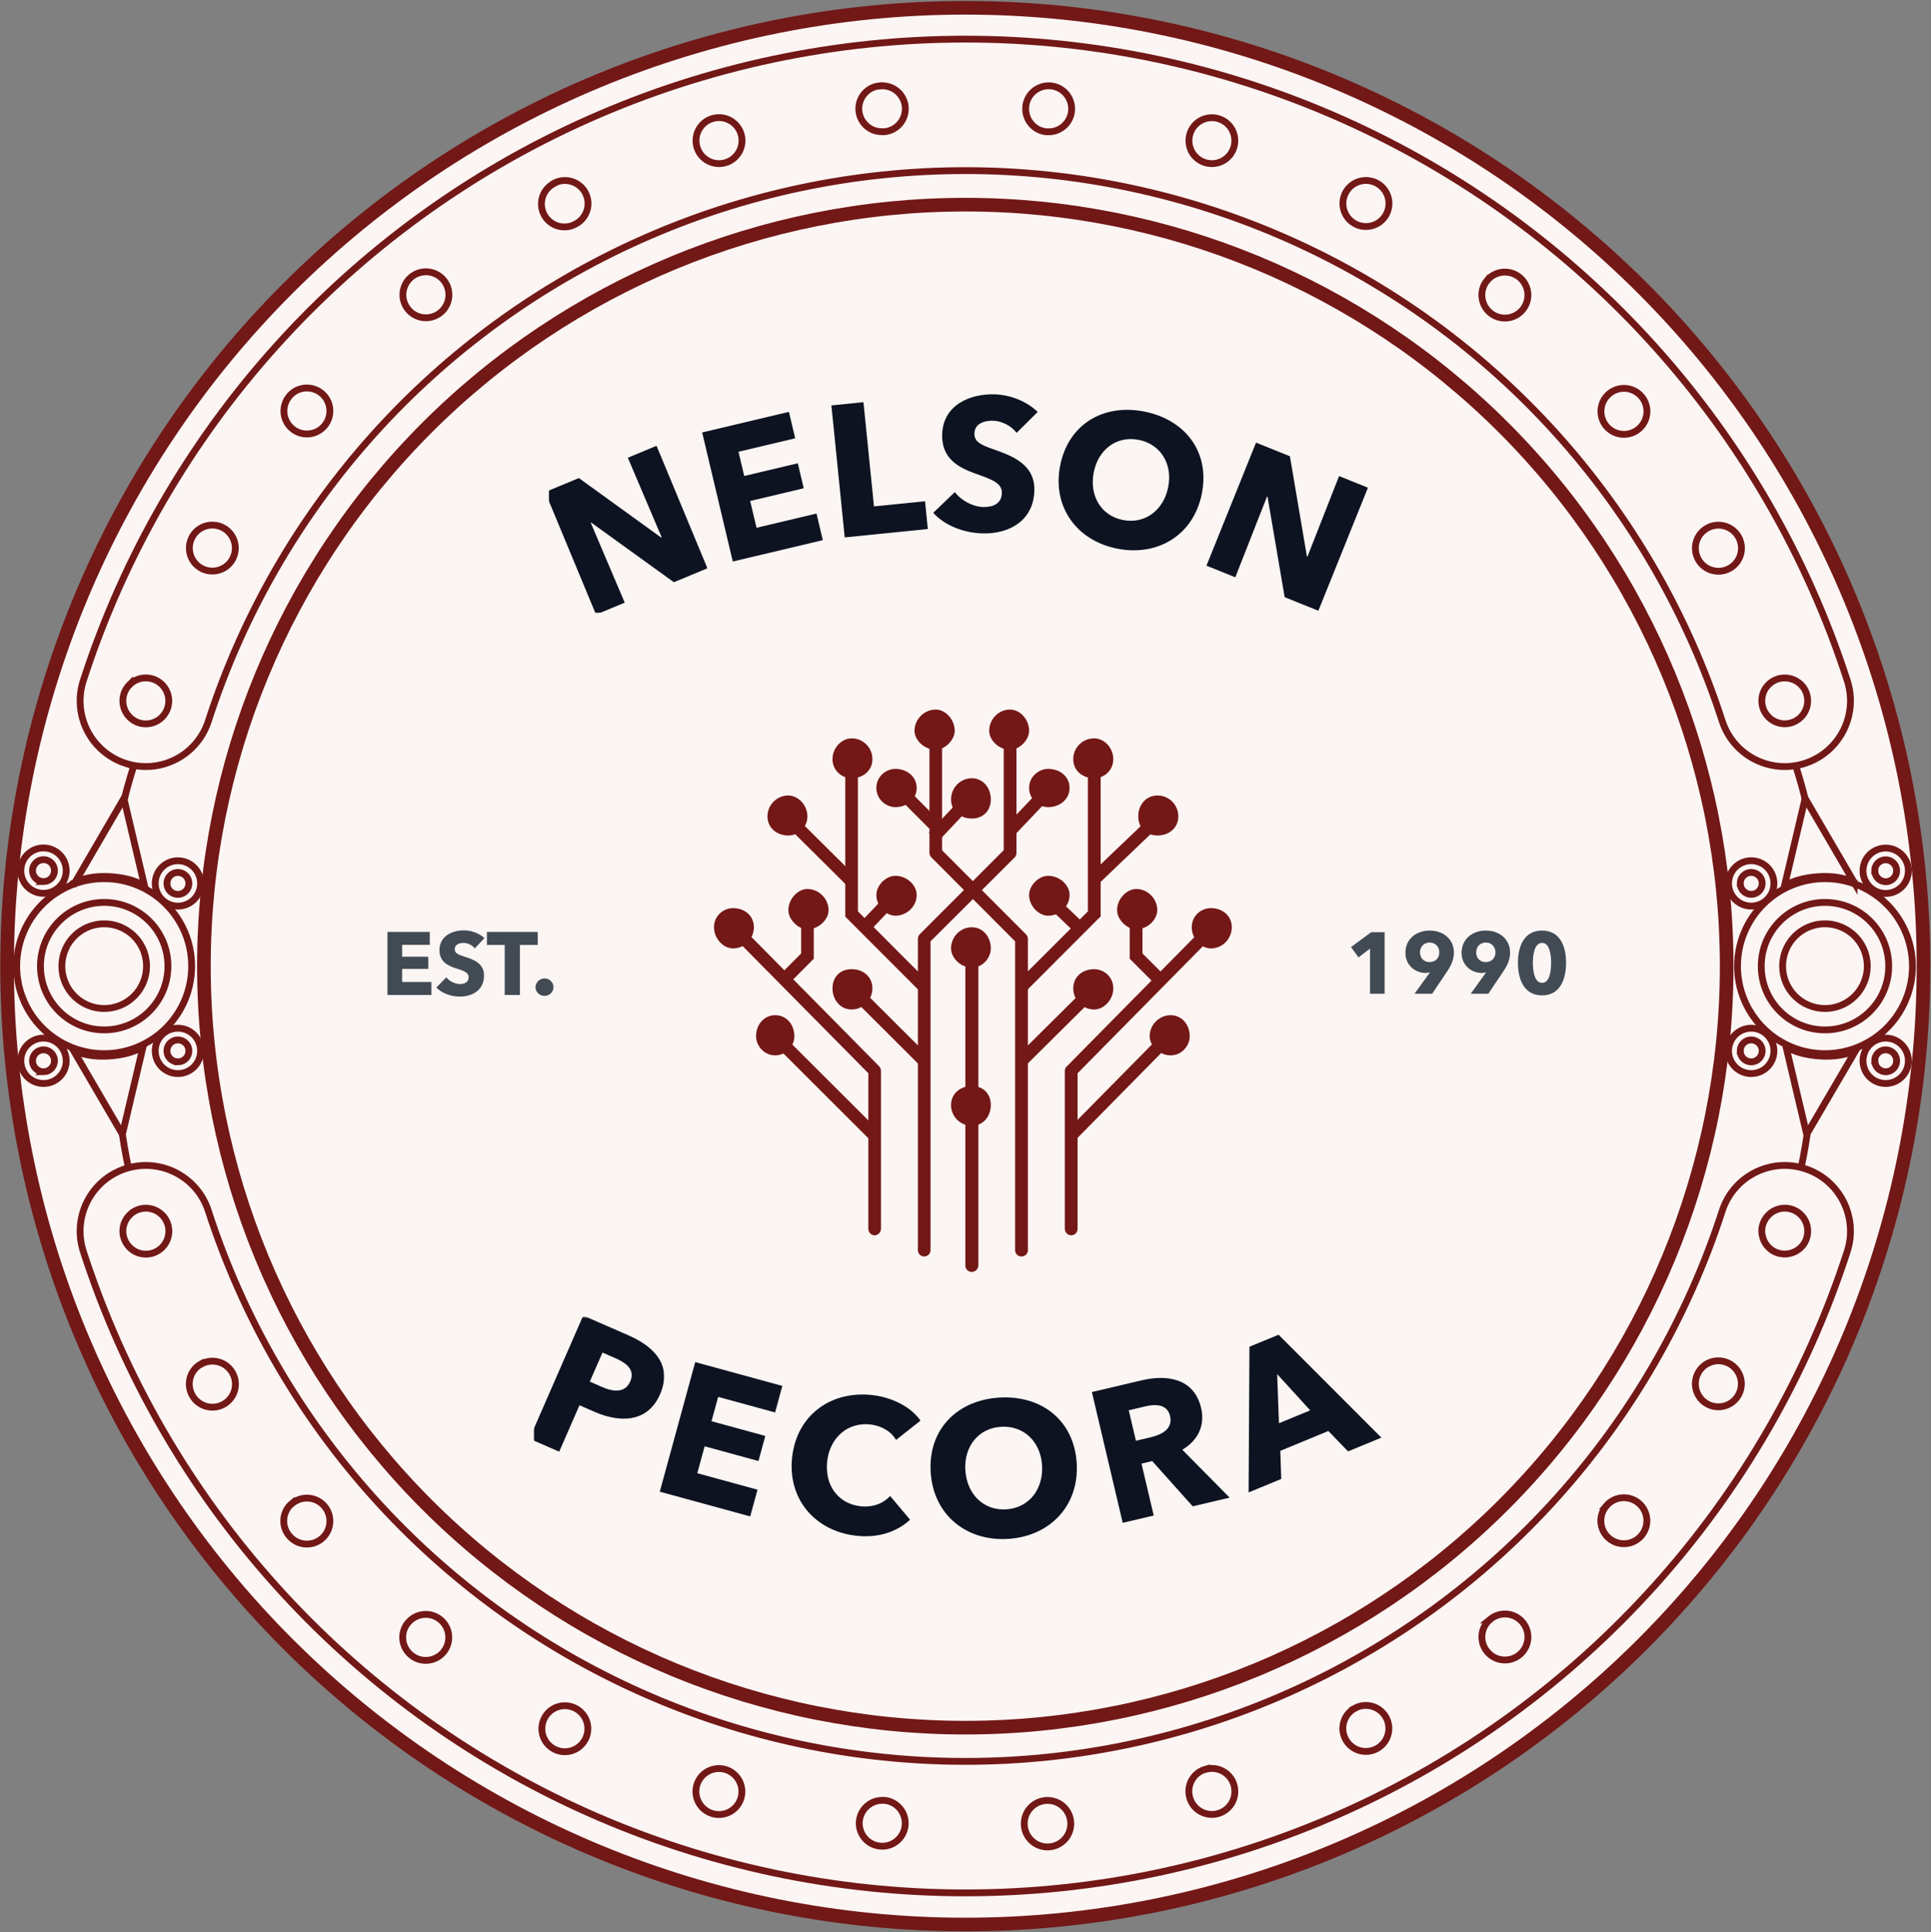 <svg class="logo-large" viewBox="0 0 1945 1946" xmlns="http://www.w3.org/2000/svg" xmlns:xlink="http://www.w3.org/1999/xlink"><rect x="0" y="0" width="1945" height="1946" fill="#808080" stroke="none"/><mask id="a" fill="#fff"><path d="m.848.496h131.099v135.555h-131.099z" fill="#fff" fill-rule="evenodd"/></mask><mask id="b" fill="#fff"><path d="m.988.969h159.567v168.172h-159.567z" fill="#fff" fill-rule="evenodd"/></mask><g fill="none" fill-rule="evenodd"><circle cx="973" cy="973" fill="#fbf5f3" r="966"/><g fill="#731817" transform="translate(719 714)"><path d="m242.629 21.953c0 9.293-9.711 19.133-19.145 19.133-11.625 0-21.336-9.84-21.336-19.133 0-11.48 9.711-21.32 21.336-21.32 9.434-.137 19.145 9.703 19.145 21.32z"/><path d="m317.57 21.953c0 9.293-9.437 19.133-19.285 19.133-11.484 0-20.922-9.84-20.922-19.133 0-11.48 9.301-21.32 20.922-21.32 9.848-.137 19.285 9.703 19.285 21.32z"/><path d="m402.355 50.52c0 11.617-9.296 19.269-19.281 19.269-11.762 0-21.058-7.652-21.058-19.269 0-11.481 9.296-20.915 21.058-20.915 9.985 0 19.281 9.297 19.281 20.915z"/><path d="m358.32 187.332c0 11.48-9.843 20.91-21.605 20.91-9.164 0-19.145-9.43-19.145-20.91 0-9.84 9.844-19.27 19.145-19.27 11.762 0 21.605 9.43 21.605 19.27z"/><path d="m402.355 281.367c0 11.481-9.296 21.321-19.281 21.321-11.762 0-21.058-9.84-21.058-21.321 0-11.617 9.296-19.273 21.058-19.273 9.985 0 19.281 7.793 19.281 19.273z"/><path d="m309.91 551.441c-3.555 0-6.426-2.734-6.426-6.289v-311.078l-84.379-84.601c-1.093-1.231-1.914-2.871-1.914-4.512v-123.008c0-3.555 2.871-6.426 6.43-6.426 3.418 0 6.289 2.871 6.289 6.426v120.414l84.512 84.602c1.098 1.093 1.918 2.871 1.918 4.511v313.672c0 3.555-2.875 6.289-6.43 6.289z"/><path d="m189.613 75.094 36.422 36.468-9 8.981-36.426-36.469z"/><path d="m314.422 284.238-9.024-9.023 71.383-71.344v-149.527h12.856v154.855l-2.188 1.914z"/><path d="m358.32 79.492c0 11.621-9.843 19.41-21.605 19.41-9.164 0-19.145-7.789-19.145-19.41 0-11.344 9.844-19.133 19.145-19.133 11.762 0 21.605 7.653 21.605 19.133z"/><path d="m446.664 202.641c0 9.429-9.574 19.269-21.332 19.269-9.301 0-19.148-9.84-19.148-19.269 0-11.481 9.847-21.321 19.285-21.321 11.621 0 21.195 9.84 21.195 21.321z"/><path d="m447.758 280.41-28.856-28.84v-44.965h12.856v39.633l25.164 25.153z"/><path d="m427.52 108.195c0 11.481 7.792 19.274 19.281 19.274 11.761 0 21.058-7.657 21.058-19.274s-9.297-21.047-21.058-21.047c-11.625.137-19.281 9.43-19.281 21.047z"/><path d="m438.59 109.777 8.789 9.184-61.758 59.043-8.793-9.184z"/><path d="m336.418 73.172 9.32 8.848-41.152 43.308-9.32-8.848z"/><path d="m257.508 81.367 9.258 8.719-40.993 43.465-9.253-8.719z"/><path d="m185.137 175.516 9.32 8.847-41.152 43.309-9.321-8.848z"/><path d="m373.289 216.512-8.887 9.285-42.98-41.102 8.887-9.285z"/><path d="m481.398 219.863c0 11.481 9.301 21.321 19.282 21.321 11.761 0 21.062-9.84 21.062-21.321 0-11.484-9.301-19.273-21.062-19.273-9.844 0-19.282 7.652-19.282 19.273z"/><path d="m359.961 530.117c-3.418 0-6.426-3.004-6.426-6.558v-159.231c0-1.777.82-3.277 2.188-4.508l136.754-138.593c2.461-2.594 6.425-2.594 8.75 0 2.738 2.461 2.738 6.562 0 9.023l-134.836 136.676v156.633c0 3.554-2.735 6.558-6.43 6.558z"/><path d="m378.758 276.934 9.058 9.117-73.375 72.793-9.054-9.117z"/><path d="m479.348 329.613c0 9.43-7.793 19.27-19.282 19.27-11.488 0-21.062-9.84-21.062-19.27 0-11.48 9.574-21.183 21.062-21.183 11.489 0 19.282 9.703 19.282 21.183z"/><path d="m454.699 324.258 9.063 8.922-100.102 101.543-9.058-8.922z"/><path d="m119.551 50.52c0 11.617 9.433 19.269 19.281 19.269 11.488 0 20.922-7.652 20.922-19.269 0-11.481-9.297-20.915-20.922-20.915-9.848 0-19.281 9.297-19.281 20.915z"/><path d="m163.723 187.332c0 11.48 9.843 20.91 19.144 20.91 11.625 0 21.469-9.43 21.469-20.91 0-9.84-9.844-19.27-21.469-19.27-9.437 0-19.144 9.43-19.144 19.27z"/><path d="m119.551 281.367c0 11.481 7.656 21.321 19.281 21.321s20.922-9.84 20.922-21.321c0-11.617-9.297-19.273-20.922-19.273s-19.281 7.793-19.281 19.273z"/><path d="m211.859 551.441c-3.418 0-6.293-2.734-6.293-6.289v-313.808c0-1.641.684-3.282 1.918-4.512l84.512-84.602v-120.277c0-3.555 3.008-6.426 6.426-6.426 3.558 0 6.43 2.871 6.43 6.426v123.145c0 1.64-.684 3.281-1.914 4.511l-84.653 84.465v311.078c0 3.555-2.871 6.289-6.426 6.289z"/><path d="m207.348 284.238-74.942-75.039v-154.855h12.719v149.527l71.246 71.344z"/><path d="m163.723 79.492c0 11.621 9.843 19.41 19.144 19.41 11.625 0 21.469-7.789 21.469-19.41 0-11.344-9.844-19.133-21.469-19.133-9.437 0-19.144 7.653-19.144 19.133z"/><path d="m75.105 202.641c0 9.429 9.711 19.269 19.145 19.269 11.488 0 21.336-9.84 21.336-19.269 0-11.481-9.848-21.321-21.336-21.321-9.434 0-19.145 9.84-19.145 21.321z"/><path d="m71.961 280.41-9.027-9.019 25.027-25.153v-39.633h12.719v44.965z"/><path d="m238.938 91.113c0 11.481 9.296 19.27 20.921 19.27 11.352 0 19.145-7.789 19.145-19.27 0-11.621-7.793-21.324-19.145-21.324-11.625 0-20.921 9.703-20.921 21.324z"/><path d="m238.938 241.184c0 9.293 9.296 19.269 20.921 19.269 11.352 0 19.145-9.976 19.145-19.269 0-11.481-7.793-21.321-19.145-21.321-11.625 0-20.921 9.84-20.921 21.321z"/><path d="m238.938 398.91c0 11.481 9.296 20.91 20.921 20.91 11.352 0 19.145-9.429 19.145-20.91 0-11.484-7.656-19.137-19.145-19.137-11.625 0-20.921 7.653-20.921 19.137z"/><path d="m94.25 108.195c0 11.481-9.434 19.274-19.145 19.274-11.625 0-21.058-7.657-21.058-19.274s9.433-21.047 21.058-21.047c9.711.137 19.145 9.43 19.145 21.047z"/><path d="m83.504 109.77 59.867 59.425-8.961 9.02-59.867-59.43z"/><path d="m40.371 219.863c0 11.481-9.301 21.321-20.926 21.321-9.843 0-19.281-9.84-19.281-21.321 0-11.484 9.438-19.273 19.281-19.273 11.489 0 20.926 7.652 20.926 19.273z"/><path d="m161.945 530.117c-3.558 0-6.293-3.004-6.293-6.558v-156.633l-135.113-136.676c-2.461-2.461-2.461-6.562 0-9.023 2.465-2.457 6.43-2.457 9.027 0l136.891 138.593c1.094 1.231 1.914 2.868 1.914 4.508v159.231c0 3.554-3.008 6.558-6.426 6.558z"/><path d="m143.434 276.918 73.082 72.902-9.082 9.094-73.082-72.906z"/><path d="m42.559 329.613c0 9.43 7.793 19.27 19.281 19.27 11.625 0 19.281-9.84 19.281-19.27 0-11.48-7.656-21.183-19.281-21.183-11.488 0-19.281 9.703-19.281 21.183z"/><path d="m66.324 325.266 100.055 99.859-8.984 8.996-100.059-99.859z"/><path d="m259.859 566.883c-3.554 0-6.429-2.867-6.429-6.422v-323.106c0-3.417 2.875-6.285 6.429-6.285 3.555 0 6.426 2.868 6.426 6.285v323.106c0 3.418-2.871 6.422-6.426 6.422z"/><path d="m259.859 566.883c-3.554 0-6.429-2.867-6.429-6.422v-323.106c0-3.417 2.875-6.285 6.429-6.285 3.555 0 6.426 2.868 6.426 6.285v323.106c0 3.418-2.871 6.422-6.426 6.422z"/></g><g stroke="#721817" transform="translate(7.14 7.848)"><path d="m119.407 760.968c16.703 5.403 34.866 3.946 50.495-4.046 15.629-7.993 27.446-21.868 32.847-38.571 70.074-216.211 228.645-392.504 436.246-485 207.602-92.492 444.711-92.492 652.312 0 207.602 92.496 366.176 268.789 436.25 485 11.257 34.781 48.578 53.856 83.359 42.598 34.781-11.254 53.856-48.578 42.598-83.363-81.625-251.957-266.391-457.399-508.301-565.192-241.91-107.793-518.211-107.793-760.121 0s-426.676 313.235-508.305 565.192c-5.41 16.707-3.961 34.882 4.032 50.523 7.992 15.637 21.875 27.457 38.586 32.859zm1648.433-67.496c.297-1.484.746-2.929 1.34-4.324.574-1.402 1.285-2.746 2.125-4.012.863-1.222 1.828-2.371 2.883-3.433 1.055-1.063 2.203-2.028 3.43-2.883 1.273-.824 2.617-1.539 4.016-2.125 1.398-.57 2.848-1.02 4.324-1.34 7.59-1.484 15.426.879 20.93 6.313 1.063 1.054 2.027 2.203 2.883 3.433 1.66 2.539 2.824 5.367 3.43 8.336 1.344 6.801-.426 13.848-4.821 19.207-4.398 5.36-10.96 8.473-17.894 8.485-1.52-.012-3.036-.172-4.528-.481-1.476-.32-2.926-.766-4.324-1.336-1.407-.59-2.75-1.312-4.016-2.164-1.242-.832-2.395-1.801-3.43-2.883-5.492-5.453-7.867-13.312-6.313-20.894zm-55.414-169.437c8.196-4.586 18.344-3.778 25.708 2.043 7.367 5.824 10.495 15.512 7.93 24.543-2.567 9.031-10.324 15.621-19.653 16.699-9.328 1.074-18.382-3.578-22.937-11.785-6.223-11.172-2.215-25.274 8.953-31.5zm-98.781-135.297c7.161-6.043 17.254-7.172 25.575-2.867 8.32 4.308 13.226 13.203 12.433 22.535-.797 9.336-7.137 17.273-16.066 20.109-8.927 2.84-18.684.016-24.723-7.148-8.239-9.777-6.997-24.387 2.781-32.629zm-122.973-113.992c5.895-7.274 15.594-10.282 24.571-7.621 8.981 2.664 15.472 10.468 16.453 19.785.98 9.312-3.746 18.301-11.972 22.773-8.227 4.473-18.34 3.551-25.622-2.34-9.976-8.062-11.527-22.687-3.465-32.664zm-142.496-88.457c4.372-8.305 13.312-13.157 22.653-12.293 9.344.863 17.246 7.269 20.023 16.23 2.778 8.961-.117 18.715-7.332 24.711-7.219 5.996-17.336 7.051-25.637 2.68-5.446-2.863-9.532-7.774-11.351-13.653-1.825-5.874-1.231-12.238 1.644-17.675zm-156.804-59.125c2.691-8.953 10.507-15.403 19.808-16.348 9.302-.945 18.254 3.801 22.692 12.031 4.438 8.227 3.484 18.321-2.414 25.571-5.899 7.254-15.586 10.242-24.544 7.57-12.226-3.652-19.183-16.524-15.542-28.754zm-165.317-27.657c.883-9.121 7.063-16.863 15.762-19.75 8.695-2.886 18.277-.375 24.437 6.411 6.161 6.785 7.743 16.566 4.036 24.945-3.711 8.379-12.012 13.785-21.176 13.789-.742.047-1.489.047-2.231 0-6.121-.59-11.757-3.594-15.664-8.344-3.906-4.75-5.765-10.859-5.164-16.98zm-146.68-20.828c6.114-.586 12.211 1.282 16.953 5.192 4.739 3.906 7.731 9.539 8.317 15.656.586 6.113-1.278 12.211-5.188 16.953-3.91 4.738-9.543 7.731-15.656 8.317-.754 0-1.477 0-2.266 0-12.546.261-23.019-9.52-23.613-22.059-.594-12.535 8.903-23.266 21.418-24.195zm-168.918 32.907c8.981-2.68 18.687.316 24.598 7.586 5.91 7.273 6.855 17.39 2.398 25.632-4.461 8.243-13.445 12.985-22.766 12.016-9.32-.973-17.14-7.461-19.808-16.445-3.641-12.231 3.293-25.102 15.511-28.789zm-159.344 64.992c5.461-2.864 11.836-3.438 17.719-1.602 5.887 1.836 10.796 5.938 13.66 11.399 2.863 5.457 3.437 11.832 1.601 17.718-1.836 5.883-5.938 10.797-11.398 13.661-5.449 3.05-11.898 3.777-17.89 2.003-5.989-1.773-11.008-5.886-13.922-11.414-2.91-5.527-3.465-11.996-1.539-17.937 1.926-5.945 6.172-10.856 11.769-13.625zm-143.832 94.465c7.282-5.899 17.394-6.829 25.629-2.356 8.235 4.469 12.961 13.461 11.98 22.781-.984 9.317-7.481 17.125-16.465 19.782-8.984 2.656-18.683-.36-24.578-7.645-8.039-9.941-6.504-24.515 3.434-32.562zm-123.008 120.093c6.035-7.164 15.793-9.984 24.723-7.148 8.93 2.84 15.269 10.777 16.062 20.109.797 9.336-4.109 18.231-12.429 22.535-8.321 4.309-18.414 3.176-25.579-2.863-9.719-8.226-10.976-22.754-2.812-32.527zm-97.754 141.715c4.567-8.176 13.605-12.797 22.907-11.707 9.301 1.086 17.035 7.668 19.589 16.676 2.559 9.008-.558 18.672-7.898 24.484-7.341 5.817-17.461 6.637-25.645 2.082-11.172-6.242-15.18-20.351-8.954-31.535zm-63.102 148.817c1.055-1.063 2.204-2.028 3.434-2.879 1.274-.828 2.618-1.539 4.016-2.129 1.395-.574 2.844-1.024 4.321-1.34 6.414-1.277 13.066.215 18.316 4.109 5.254 3.895 8.614 9.825 9.258 16.332.641 6.504-1.496 12.981-5.887 17.825-4.387 4.847-10.62 7.609-17.156 7.613-1.523 0-3.039-.149-4.531-.445-1.477-.317-2.926-.766-4.321-1.34-1.406-.586-2.754-1.313-4.016-2.16-1.246-.836-2.394-1.801-3.434-2.883-4.347-4.344-6.789-10.239-6.789-16.387 0-6.144 2.442-12.039 6.789-16.383z" stroke-width="6.863"/><path d="m76.789 1252.507c81.629 251.954 266.395 457.399 508.305 565.192 241.91 107.789 518.211 107.789 760.121 0 241.91-107.793 426.676-313.238 508.301-565.192 11.258-34.785-7.817-72.109-42.598-83.367-34.781-11.254-72.101 7.817-83.359 42.602-70.075 216.211-228.649 392.504-436.25 485-207.602 92.492-444.711 92.492-652.312 0-207.602-92.496-366.172-268.789-436.246-485-11.257-34.785-48.578-53.856-83.363-42.602-34.781 11.258-53.851 48.582-42.598 83.367zm1690.57-20.347c.039-6.149 2.504-12.031 6.863-16.367 1.035-1.082 2.188-2.051 3.43-2.883 1.266-.852 2.61-1.574 4.016-2.164 1.398-.571 2.848-1.016 4.324-1.336 1.489-.309 3.008-.469 4.528-.481 6.946-.027 13.535 3.075 17.937 8.446 4.407 5.371 6.161 12.437 4.778 19.246-.606 2.969-1.77 5.797-3.43 8.336-.855 1.23-1.82 2.379-2.883 3.433-5.504 5.434-13.339 7.797-20.93 6.313-1.441-.305-2.851-.727-4.222-1.27-1.399-.59-2.743-1.301-4.012-2.129-1.231-.855-2.379-1.816-3.434-2.882-1.055-1.059-2.02-2.208-2.883-3.43-.836-1.266-1.551-2.61-2.125-4.016-.594-1.39-1.043-2.84-1.34-4.324-.356-1.484-.563-3-.617-4.527zm-63.922 142.398c4.558-8.183 13.597-12.816 22.906-11.734 9.305 1.078 17.043 7.66 19.605 16.672 2.563 9.011-.558 18.679-7.902 24.492-7.348 5.816-17.473 6.633-25.653 2.07-11.171-6.226-15.179-20.328-8.957-31.5zm-92.641 134.235c6.036-7.164 15.793-9.985 24.723-7.149s15.27 10.774 16.063 20.11c.796 9.336-4.11 18.23-12.43 22.535-8.32 4.304-18.414 3.175-25.578-2.864-4.731-3.937-7.684-9.609-8.2-15.742-.515-6.133 1.45-12.219 5.458-16.89zm-116.66 114.023c7.282-5.887 17.395-6.809 25.622-2.336s12.953 13.461 11.972 22.774c-.98 9.312-7.473 17.121-16.453 19.781-8.977 2.66-18.676-.348-24.574-7.621-3.911-4.762-5.747-10.895-5.094-17.024.648-6.129 3.734-11.742 8.563-15.574zm-136.285 89.594c8.29-4.356 18.383-3.289 25.579 2.699 7.196 5.988 10.081 15.719 7.309 24.664-2.77 8.941-10.652 15.336-19.977 16.203-9.321.867-18.246-3.961-22.621-12.238-2.91-5.434-3.516-11.805-1.684-17.691 1.832-5.883 5.95-10.786 11.426-13.606zm-150.972 61.762c8.973-2.688 18.684.296 24.602 7.558 5.918 7.266 6.875 17.379 2.43 25.625-4.446 8.246-13.422 13-22.742 12.047-9.321-.957-17.149-7.43-19.832-16.406-1.821-5.906-1.196-12.297 1.73-17.739 2.93-5.441 7.918-9.484 13.847-11.222zm-160.031 31.261c.746-.051 1.488-.051 2.231 0 12.71.606 22.617 11.242 22.316 23.965-.305 12.723-10.702 22.879-23.43 22.879-12.726 0-23.125-10.156-23.43-22.879-.3-12.723 9.603-23.359 22.313-23.965zm-188.403 20.895c1.145-11.871 11.094-20.949 23.024-21h2.262c9.321.902 17.183 7.328 19.918 16.285 2.738 8.953-.188 18.676-7.411 24.637-7.223 5.957-17.324 6.98-25.594 2.593-8.274-4.39-13.085-13.328-12.199-22.652zm-163.668-36.442c2.668-8.98 10.484-15.472 19.805-16.441s18.308 3.773 22.766 12.016c4.461 8.242 3.516 18.359-2.395 25.629-5.91 7.273-15.621 10.265-24.598 7.585-5.902-1.773-10.859-5.824-13.773-11.257-2.914-5.43-3.551-11.801-1.77-17.704zm-153.476-67.457c2.86-5.449 7.774-9.535 13.648-11.355 5.879-1.824 12.238-1.231 17.68 1.644 8.278 4.368 13.113 13.289 12.253 22.61-.859 9.324-7.246 17.211-16.183 19.992s-18.672-.094-24.664-7.285c-5.997-7.188-7.075-17.278-2.735-25.574zm-137.59-95.769c5.891-7.285 15.594-10.305 24.579-7.645 8.985 2.657 15.48 10.465 16.464 19.782.981 9.316-3.746 18.308-11.98 22.781-8.234 4.472-18.351 3.543-25.629-2.356-4.832-3.855-7.914-9.488-8.551-15.636-.641-6.149 1.219-12.297 5.153-17.063zm-116.66-120.27c7.165-6.039 17.258-7.168 25.579-2.863s13.226 13.199 12.429 22.535c-.793 9.336-7.133 17.274-16.062 20.11-8.93 2.835-18.688.015-24.723-7.149-4.071-4.68-6.075-10.805-5.559-16.98.52-6.18 3.512-11.887 8.305-15.825zm-91.542-140.445c8.196-4.574 18.336-3.762 25.699 2.059 7.36 5.82 10.488 15.503 7.927 24.531-2.567 9.027-10.316 15.621-19.637 16.703-9.325 1.082-18.379-3.559-22.942-11.758-3.078-5.375-3.863-11.762-2.187-17.723 1.68-5.96 5.68-11 11.105-13.984zm-78.918-133.82c.039-6.149 2.508-12.032 6.864-16.368 1.035-1.082 2.187-2.05 3.433-2.882 1.262-.852 2.606-1.575 4.012-2.161 1.399-.578 2.848-1.023 4.325-1.339 7.598-1.489 15.437.89 20.929 6.347 7.216 7.219 8.856 18.309 4.036 27.309-4.817 8.996-14.957 13.777-24.965 11.773-1.477-.312-2.926-.761-4.325-1.336-1.398-.589-2.742-1.3-4.012-2.128-1.23-.856-2.379-1.821-3.433-2.883-4.344-4.344-6.809-10.223-6.864-16.367z" stroke-width="6.863"/><path d="m97.824 877.086c-35.64-.016-67.781 21.445-81.429 54.371-13.648 32.925-6.122 70.832 19.078 96.039 25.195 25.207 63.098 32.754 96.027 19.117 32.929-13.637 54.402-45.77 54.402-81.414 0-48.652-39.43-88.098-88.079-88.113zm0 130.765c-17.249 0-32.8-10.39-39.402-26.328-6.602-15.937-2.953-34.285 9.243-46.48 12.199-12.2 30.542-15.848 46.481-9.246 15.937 6.601 26.328 22.152 26.328 39.402 0 11.312-4.492 22.164-12.492 30.16-7.996 8-18.847 12.492-30.156 12.492z" stroke-width="6.863"/><path d="m36.68 846.132c-9.243 0-17.574 5.571-21.113 14.11-3.536 8.539-1.583 18.367 4.953 24.902 6.539 6.535 16.367 8.492 24.906 4.953 8.54-3.535 14.106-11.867 14.106-21.113 0-6.059-2.407-11.871-6.692-16.156-4.286-4.285-10.097-6.696-16.16-6.696zm0 33.903c-4.469 0-8.497-2.692-10.207-6.821-1.711-4.128-.765-8.882 2.395-12.042 3.16-3.161 7.914-4.106 12.039-2.395 4.129 1.711 6.82 5.738 6.82 10.207 0 2.934-1.164 5.742-3.234 7.816-2.071 2.071-4.883 3.235-7.813 3.235z" stroke-width="6.863"/><path d="m172.074 859.035c-9.242 0-17.574 5.566-21.113 14.109-3.536 8.539-1.582 18.367 4.953 24.903 6.536 6.535 16.367 8.492 24.907 4.953 8.539-3.536 14.105-11.868 14.105-21.114 0-6.058-2.407-11.871-6.696-16.156-4.285-4.289-10.097-6.695-16.156-6.695zm0 33.902c-4.469 0-8.496-2.691-10.206-6.82-1.711-4.129-.766-8.883 2.394-12.043 3.161-3.16 7.911-4.106 12.039-2.395 4.129 1.711 6.821 5.739 6.821 10.207 0 6.102-4.946 11.051-11.047 11.051z" stroke-width="6.863"/><path d="m36.68 1037.672c-9.243 0-17.574 5.566-21.113 14.105-3.536 8.539-1.583 18.371 4.953 24.906 6.539 6.535 16.367 8.489 24.906 4.953 8.54-3.539 14.106-11.871 14.106-21.113 0-12.621-10.23-22.851-22.852-22.851zm0 33.902c-4.469 0-8.497-2.695-10.207-6.824-1.711-4.129-.765-8.879 2.395-12.039 3.16-3.161 7.914-4.106 12.039-2.395 4.129 1.711 6.82 5.738 6.82 10.207 0 2.93-1.164 5.742-3.234 7.813-2.071 2.074-4.883 3.238-7.813 3.238z" stroke-width="6.863"/><path d="m172.074 1027.683c-9.242 0-17.574 5.571-21.113 14.11-3.536 8.539-1.582 18.367 4.953 24.906 6.536 6.535 16.367 8.488 24.907 4.953 8.539-3.539 14.105-11.871 14.105-21.113 0-6.063-2.407-11.875-6.696-16.16-4.285-4.286-10.097-6.696-16.156-6.696zm0 33.903c-4.469 0-8.496-2.692-10.206-6.821-1.711-4.129-.766-8.879 2.394-12.039 3.161-3.16 7.911-4.105 12.039-2.394 4.129 1.707 6.821 5.738 6.821 10.207 0 6.101-4.946 11.047-11.047 11.047z" stroke-width="6.863"/><path d="m1930.304 965.199c0 255.988-101.684 501.492-282.684 682.5-181.003 181.012-426.492 282.703-682.468 282.703-255.973 0-501.465-101.691-682.465-282.703-181-181.008-282.688-426.512-282.688-682.5 0-255.985 101.688-501.488 282.688-682.5 181-181.008 426.492-282.699 682.465-282.699 255.976 0 501.465 101.691 682.468 282.699 181 181.012 282.684 426.515 282.684 682.5z" stroke-width="13.725"/><path d="m1732.054 965.199c0 203.406-80.801 398.48-224.621 542.308-143.821 143.829-338.887 224.633-542.281 224.633-203.395 0-398.457-80.804-542.278-224.633-143.824-143.828-224.621-338.902-224.621-542.308 0-203.402 80.797-398.477 224.621-542.305 143.821-143.828 338.883-224.633 542.278-224.633 203.394 0 398.46 80.805 542.281 224.633 143.82 143.828 224.621 338.903 224.621 542.305z" stroke-width="13.725"/><g stroke-width="6.863"><path d="m68.52 880.617 49.137-84.34 20.895 88.426s-10.054-8.098-34.621-9.645c-22.473-1.441-35.41 5.559-35.41 5.559z"/><path d="m66.911 1050.16 49.235 84.344 20.898-88.426s-10.054 8.097-34.621 9.64c-22.508 1.477-35.511-5.558-35.511-5.558z"/><path d="m1742.965 965.199c0 35.641 21.469 67.773 54.394 81.41 32.922 13.641 70.82 6.102 96.023-19.102 25.2-25.199 32.738-63.101 19.098-96.027-13.636-32.926-45.766-54.394-81.402-54.394-23.372 0-45.782 9.281-62.305 25.808-16.527 16.524-25.809 38.938-25.809 62.305zm45.43 0c0-17.25 10.39-32.801 26.328-39.402 15.934-6.602 34.281-2.954 46.477 9.246 12.199 12.195 15.848 30.543 9.247 46.48-6.602 15.938-22.153 26.328-39.403 26.328-11.312 0-22.16-4.492-30.159-12.492-7.997-7.996-12.488-18.848-12.488-30.16z"/><path d="m1869.368 869.125c0 9.242 5.57 17.574 14.109 21.113 8.539 3.535 18.367 1.582 24.902-4.957 6.536-6.535 8.489-16.363 4.954-24.902-3.536-8.539-11.871-14.11-21.114-14.11-6.059 0-11.87 2.41-16.156 6.695-4.285 4.286-6.695 10.098-6.695 16.161zm11.769 0c0-4.469 2.691-8.5 6.82-10.211 4.129-1.707 8.884-.762 12.043 2.398 3.156 3.156 4.102 7.91 2.395 12.039-1.711 4.129-5.739 6.821-10.207 6.821-6.051-.075-10.914-5-10.914-11.047z"/><path d="m1733.941 881.855c0 9.242 5.567 17.574 14.105 21.113 8.54 3.536 18.367 1.582 24.903-4.957 6.535-6.535 8.492-16.363 4.953-24.902-3.535-8.539-11.867-14.109-21.109-14.109-6.063 0-11.875 2.41-16.16 6.695-4.286 4.285-6.692 10.098-6.692 16.16zm11.769 0c0-4.469 2.692-8.5 6.821-10.211 4.125-1.707 8.879-.762 12.038 2.395 3.161 3.16 4.106 7.914 2.395 12.043-1.711 4.129-5.738 6.82-10.206 6.82-6.091-.02-11.016-4.961-11.016-11.047z"/><path d="m1869.368 1060.523c0 9.242 5.57 17.574 14.109 21.113 8.539 3.536 18.367 1.582 24.902-4.953 6.536-6.535 8.489-16.367 4.954-24.906-3.536-8.539-11.871-14.105-21.114-14.105-6.059 0-11.87 2.406-16.156 6.691-4.285 4.285-6.695 10.098-6.695 16.16zm11.769 0c0-4.469 2.691-8.496 6.82-10.207 4.129-1.711 8.884-.766 12.043 2.395 3.156 3.16 4.102 7.91 2.395 12.039-1.711 4.129-5.739 6.824-10.207 6.824-6.051-.078-10.914-5-10.914-11.051z"/><path d="m1733.941 1050.539c0 9.242 5.567 17.574 14.105 21.113 8.54 3.535 18.367 1.582 24.903-4.953 6.535-6.539 8.492-16.367 4.953-24.906-3.535-8.539-11.867-14.11-21.109-14.11-6.063 0-11.875 2.41-16.16 6.696-4.286 4.285-6.692 10.097-6.692 16.16zm11.769 0c0-4.469 2.692-8.5 6.821-10.207 4.125-1.711 8.879-.766 12.038 2.394 3.161 3.16 4.106 7.91 2.395 12.039-1.711 4.129-5.738 6.821-10.206 6.821-6.091-.02-11.016-4.957-11.016-11.047z"/><path d="m1860.344 880.617-49.239-84.34-20.895 88.426s10.055-8.098 34.621-9.645c22.61-1.441 35.512 5.559 35.512 5.559z"/><path d="m1861.992 1050.16-49.34 84.344-20.899-88.426s10.056 8.097 34.621 9.64c22.68 1.477 35.617-5.558 35.617-5.558z"/><path d="m162.02 965.199c0 35.457-28.743 64.203-64.196 64.203-35.456 0-64.199-28.746-64.199-64.203s28.743-64.199 64.199-64.199c35.453 0 64.196 28.742 64.196 64.199z"/><path d="m1895.273 965.199c0 35.457-28.743 64.203-64.195 64.203-35.457 0-64.2-28.746-64.2-64.203s28.743-64.199 64.2-64.199c35.452 0 64.195 28.742 64.195 64.199z"/><path d="m116.113 1134.504s3.157 21.41 6.177 33.523"/><path d="m127.399 764.125s-6.551 20.586-9.16 32.836"/><path d="m1813.132 1134.504s-3.156 21.41-6.176 33.523"/><path d="m1801.844 764.125s6.555 20.586 9.16 32.836"/></g></g><g transform="translate(390 936.988)"><path d="m127.84 78.223c12.39-28.36-4.703-47.516-31.86-59.375l-45.531-19.891-54.156 124 29.953 13.094 20.422-46.766 14.891 6.5c25.921 11.313 53.734 11.156 66.281-17.562zm-30.031-12.907c-5.125 11.735-16.922 10.547-28.125 5.657l-12.61-5.5 12.781-29.25 13.141 5.734c10.672 4.656 20.016 11.453 14.813 23.359z" fill="#0d1321" mask="url(#a)" transform="translate(147 389.012)"/><g transform="translate(0 .012)"><g fill="#0d1321"><path d="m365.645 590.238 7.359-26.922-60.656-16.593 7.422-27.094 54.187 14.828 6.906-25.266-54.187-14.828 6.703-24.515 57.328 15.687 7.313-26.719-87.75-24-35.704 130.516z"/><path d="m526.688 593.59-20.079-23.922c-6.625 7.297-17.359 11.812-30.078 10.312-22.39-2.656-36.187-21.218-33.297-45.703 2.813-23.718 21.016-39.297 43.61-36.625 10.234 1.203 20.594 6.485 25.687 15.547l24.61-19.406c-9.672-14.234-29.188-23.484-47.985-25.703-41-4.844-76.125 18.922-81.218 62.015-4.969 42.125 22.562 74.625 63.937 79.516 22.578 2.672 41.422-3.75 54.813-16.031z"/><path d="m694.523 536.859c-2.515-43.297-35.375-68.781-77.734-66.312-42.172 2.437-71.891 31.562-69.375 74.859 2.484 42.75 35.453 69.922 77.625 67.485 42.359-2.469 71.969-33.282 69.484-76.032zm-34.906 2.032c1.422 24.437-13.594 42.906-36.297 44.234-22.703 1.313-39.562-15.313-40.984-39.75-1.375-23.656 13.266-42.109 36.156-43.437 22.891-1.329 39.75 15.296 41.125 38.953z"/><path d="m848.547 571.309-47.688-48.25c15.703-9.204 23.141-24.313 18.969-41.985-7.094-30.125-34.484-33.875-59.781-27.922l-50.235 11.828 31.032 131.704 31.25-7.36-12.313-52.265 10.797-2.547 40.781 45.562zm-60.016-82.266c3.157 13.406-9.078 19.016-19.312 21.437l-15.047 3.547-7.234-30.687 16.921-3.985c9.485-2.234 21.782-2.578 24.672 9.688z"/><path d="m1001.387 510.891-103.547-103.641-29.328 12.094-.844 146.734 32.859-13.562-.953-28.328 48.406-19.985 19.844 20.531zm-71.688-27.485-31.469 12.985-1.812-49.485z"/></g><path d="m1004.637 63.82v-61.968h-13.485l-20.39 14.968 7.625 10.422 11.547-8.937v45.515z" fill="#424b54"/><path d="m1074.438 22.336c0-13.563-10.86-22.141-24.422-22.141-13.391 0-24.422 8.407-24.422 22.5 0 12.063 9.547 20.203 20.39 20.203 1.407 0 3.157-.25 4.391-.687l-.187.25-15.391 21.359h17.765l14.954-22.312c4.125-6.125 6.922-11.813 6.922-19.172zm-14.704-.172c0 5.781-4.031 9.797-9.796 9.797-5.782 0-9.641-4.109-9.641-9.703 0-5.875 3.937-9.985 9.812-9.985 5.86 0 9.625 4.547 9.625 9.891z" fill="#424b54"/><path d="m1131.016 22.336c0-13.563-10.86-22.141-24.422-22.141-13.391 0-24.422 8.407-24.422 22.5 0 12.063 9.547 20.203 20.39 20.203 1.407 0 3.157-.25 4.391-.687l-.187.25-15.391 21.359h17.766l14.953-22.312c4.125-6.125 6.922-11.813 6.922-19.172zm-14.704-.172c0 5.781-4.031 9.797-9.796 9.797-5.782 0-9.641-4.109-9.641-9.703 0-5.875 3.937-9.985 9.813-9.985 5.859 0 9.624 4.547 9.624 9.891zm71.114 10.5c0-17.5-6.656-32.469-24.156-32.469-17.594 0-24.329 14.969-24.329 32.469 0 17.594 6.735 32.813 24.329 32.813 17.5 0 24.156-15.219 24.156-32.813zm-15.063 0c0 7.969-1.39 20.219-9.093 20.219-7.797 0-9.282-12.25-9.282-20.219 0-7.781 1.485-20.047 9.282-20.047 7.703 0 9.093 12.266 9.093 20.047z" fill="#424b54"/><path d="m44.523 65.082v-13.094h-29.484v-13.172h26.359v-12.281h-26.359v-11.922h27.875v-13.015h-42.672v63.484z" fill="#424b54"/></g><g fill="#424b54"><path d="m98.004 7.797c-5.547-5.109-13.625-7.797-20.797-7.797-11.828 0-24.562 5.828-24.562 19.907 0 11.484 8.156 15.593 16.218 18.203 8.344 2.687 13.188 4.218 13.188 9.047 0 5.109-4.125 6.906-8.781 6.906-5.032 0-10.672-2.86-13.719-6.719l-10.047 10.219c5.562 5.828 14.703 9.14 23.766 9.14 12.546 0 24.296-6.546 24.296-21.156 0-12.64-11.125-16.312-19.734-19.094-6-1.89-9.766-3.234-9.766-7.437 0-5.031 4.922-6.375 8.875-6.375 3.938 0 8.688 2.156 11.297 5.469z"/><g transform="translate(100 1.012)"><path d="m51.633 13.691v-13.093h-51.188v13.093h17.922v50.391h15.328v-50.391z"/><path d="m67.5 56.191c0-4.937-4.125-8.781-8.969-8.781-5.015 0-9.14 4.031-9.14 8.875 0 4.922 4.218 8.688 9.14 8.688 4.844 0 8.969-3.844 8.969-8.782z"/></g></g></g><g fill="#0d1321"><path d="m160.555 124.344-51.25-123.375-28.922 12.015 34.125 80.204-.516.218-82.937-59.937-33.953 14.109 51.25 123.375 28.906-12.015-34.203-80.391.515-.203 83.188 60.031z" mask="url(#b)" transform="translate(552 448)"/><g transform="translate(707 397)"><path d="m121.781 147.004-6.359-26.797-60.406 14.344-6.407-26.985 53.969-12.812-5.969-25.172-53.968 12.813-5.797-24.407 57.109-13.562-6.312-26.625-87.391 20.734 30.844 129.985z"/><path d="m227.543 135.785-2.813-27.969-51.421 5.188-10.594-104.953-32.281 3.265 13.406 132.922z"/><path d="m338.191 17.883c-11.359-11.11-28.156-17.281-43.25-17.735-24.89-.75-52.046 10.704-52.937 40.313-.734 24.125 16.156 33.328 32.984 39.312 17.36 6.172 27.453 9.704 27.141 19.891-.328 10.75-9.125 14.266-18.938 13.969-10.546-.313-22.25-6.719-28.421-15.031l-21.766 20.859c11.328 12.625 30.344 20.172 49.375 20.75 26.422.797 51.547-12.219 52.469-42.969.812-26.578-22.344-35.015-40.282-41.422-12.5-4.343-20.343-7.39-20.078-16.265.328-10.563 10.766-13.078 19.063-12.828 8.312.25 18.172 5.062 23.437 12.218z"/><path d="m503.547 100.176c8.344-42.016-16.766-74.516-57.844-82.672-40.891-8.109-76.5 12.328-84.844 54.344-8.218 41.453 16.547 75.609 57.438 83.718 41.078 8.157 77.031-13.937 85.25-55.39zm-33.859-6.719c-4.704 23.688-23.641 37.625-45.657 33.25-22.031-4.375-34.015-24.453-29.312-48.141 4.562-22.968 23.109-36.968 45.328-32.562 22.203 4.406 34.203 24.484 29.641 47.453z"/><path d="m620.918 218.105 49.922-123.921-29.047-11.704-31.875 81.141-.531-.203-17.125-100.891-34.125-13.734-49.922 123.922 29.047 11.687 31.937-81.312.531.219 17.25 101.125z"/></g></g></g></svg>
